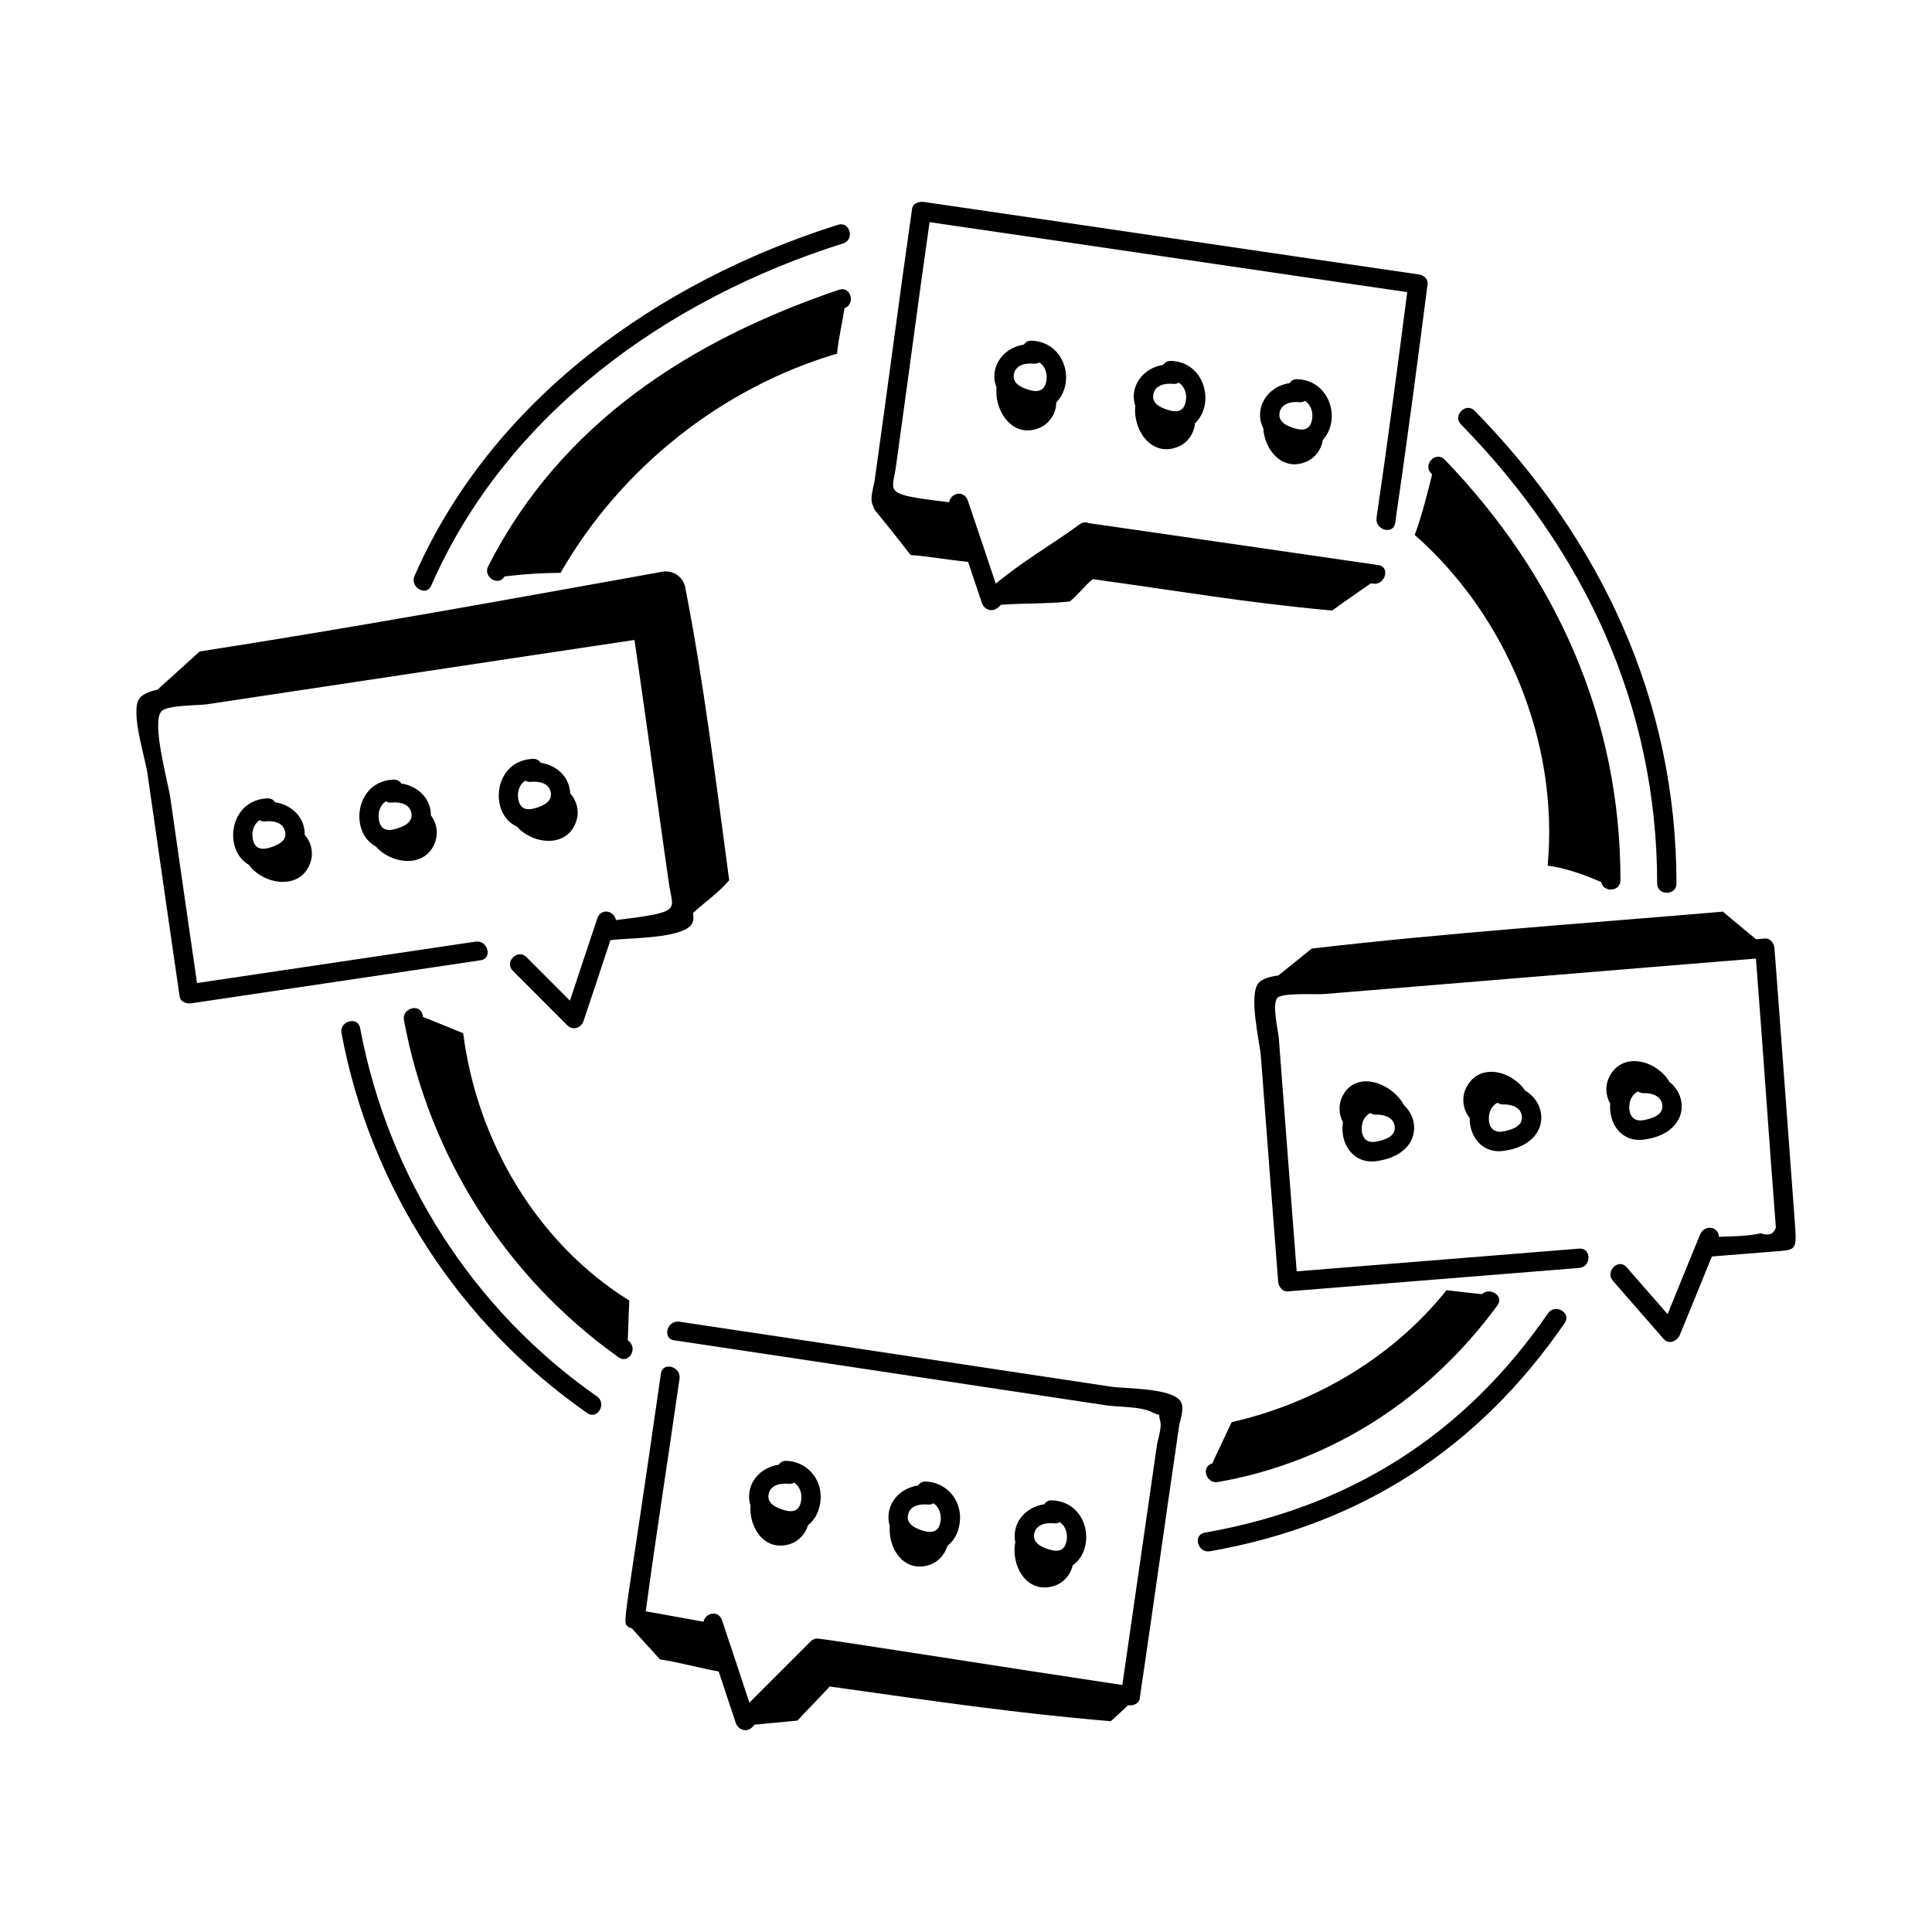 <svg id="Layer_1" enable-background="new 0 0 300 300" height="512" viewBox="0 0 300 300" width="512" xmlns="http://www.w3.org/2000/svg"><g id="Community"><g><path d="m200.249 59.492c-3.802.574-5.518 4.262-4.096 6.961.195 3.441 3.001 6.852 6.751 5.217 1.331-.58 2.294-1.904 2.5-3.338 2.938-3.262 1.051-9.258-3.937-9.453-.584-.023-.988.238-1.218.612zm3.525 5.324c-.161 1.782-1.193 2.18-2.773 1.688-1.129-.351-2.577-.974-2.308-2.417.273-1.46 1.824-1.761 3.061-1.637.366.037.661-.044.887-.198.805.518 1.228 1.514 1.133 2.564z"/><path d="m258.347 207.928c.825.944 2.115.285 2.507-.662 1.676-4.043 3.306-8.106 4.962-12.158 3.176-.255 6.353-.502 9.528-.767 3.345-.279 3.658-.033 3.415-3.725-.007-.102-2.802-38.105-3.222-43.383-.061-.757-.64-1.569-1.5-1.5-.454.037-.908.075-1.362.112-1.652-1.389-3.679-3.02-5.142-4.287-21.886 1.875-42.395 3.25-63.86 5.735-1.569 1.308-3.419 2.767-5.179 4.177-1.32.172-2.435.5-3.017 1.117-1.685 1.787.143 9.227.316 11.474.896 11.655 1.759 23.312 2.682 34.964.061.757.64 1.569 1.5 1.5 15.083-1.214 30.167-2.428 45.25-3.642 1.912-.154 1.928-3.155 0-3-14.625 1.177-29.25 2.354-43.875 3.531-.975-12.368-1.96-25.658-2.776-36.185-.098-1.26-1.115-5.321-.204-6.289.775-.823 5.986-.485 7.21-.584 21.48-1.75 44.719-3.705 67.079-5.511 1.164 14.813 2.048 28.357 3.099 41.771-.325 1.03-1.118 1.325-2.377.883-1.992.484-4.305.466-6.451.553-.139-1.733-2.308-1.883-2.938-.362-1.705 4.114-3.362 8.248-5.049 12.37-2.12-2.429-4.24-4.858-6.36-7.288-1.272-1.458-3.386.672-2.122 2.121 2.628 3.012 5.256 6.023 7.884 9.035z"/><path d="m213.689 180.304c6.43-.85 7.143-6.04 4.35-8.653-1.863-3.532-7.592-5.658-9.649-1.298-.577 1.224-.499 2.721.142 3.902-.523 3.343 1.603 6.519 5.158 6.049zm.108-3.049c-1.669.364-2.469-.679-2.338-2.315.078-.967.579-1.734 1.338-2.123.23.178.532.285.912.271 1.249-.045 2.807.462 2.872 1.964.064 1.496-1.612 1.949-2.784 2.204z"/><path d="m255.24 176.96c6.693-.885 7.179-6.464 3.998-8.956-1.979-3.352-7.405-4.911-9.416-.65-.596 1.263-.489 2.814.208 4.012-.252 3.302 1.899 6.033 5.209 5.595zm.108-3.048c-1.669.364-2.469-.679-2.338-2.316.077-.967.579-1.734 1.338-2.123.23.178.532.285.912.271 1.249-.045 2.807.462 2.872 1.964.064 1.496-1.612 1.948-2.784 2.204z"/><path d="m104.688 208.124c22.6 3.366 46.128 6.958 67.024 10.087 2.021.303 5.365.152 7.17 1.072 1.698.866.81-.32 1.295 1.477.246.91-.406 2.788-.544 3.734-1.721 11.857-3.505 24.488-5.359 37.152-17.431-2.608-46.409-7.212-47.09-7.176-.427-.097-.897-.003-1.302.402-3.169 3.173-6.343 6.342-9.515 9.514-1.419-4.256-2.806-8.523-4.243-12.773-.546-1.614-2.531-1.263-2.889.203-2.991-.517-5.969-1.103-8.962-1.611 1.625-12.059 3.524-24.078 5.245-36.123.27-1.888-2.621-2.704-2.893-.797-5.641 39.495-6.068 38.544-5.105 39.288.153.132.351.232.601.285 1.452 1.603 2.903 3.206 4.355 4.808 3.097.486 6.061 1.317 9.127 1.883.88 2.673 1.761 5.347 2.663 8.014.355 1.051 1.674 1.496 2.507.662.141-.141.282-.282.423-.423 2.213-.211 4.426-.422 6.638-.633 1.611-1.77 3.392-3.521 5.003-5.291 16.461 2.306 28.514 4.109 43.641 5.39.792-.715 1.602-1.431 2.685-2.475.72.096 1.689-.186 1.816-1.05 2.083-14.188 4.084-28.45 6.092-42.185.155-1.058.929-2.888.258-3.949-1.339-2.115-8.54-1.949-10.819-2.29-22.343-3.349-44.678-6.759-67.024-10.087-1.889-.281-2.704 2.609-.798 2.893z"/><path d="m21.592 108.54c-1.343 2.05.965 9.207 1.295 11.495 1.67 11.568 3.307 23.141 5.004 34.705.127.867 1.129 1.154 1.845 1.047 14.969-2.227 29.938-4.454 44.906-6.68 1.903-.283 1.094-3.174-.797-2.893-14.416 2.145-28.832 4.29-43.249 6.434-1.401-9.57-2.765-19.145-4.14-28.718-.366-2.543-3.019-11.889-1.355-13.517.967-.945 5.749-.858 7.155-1.068 23.211-3.479 44.589-6.739 66.27-9.971 1.926 13.167 3.657 26.061 5.358 37.912.592 4.126 2.25 4.287-8.231 5.591-.314-1.509-2.35-1.911-2.906-.263-1.438 4.249-2.824 8.515-4.244 12.77-2.25-2.255-4.501-4.51-6.752-6.765-1.365-1.368-3.487.752-2.121 2.122 2.822 2.828 5.645 5.656 8.468 8.483.833.834 2.151.389 2.507-.662 1.416-4.183 2.782-8.382 4.177-12.571.002-0.0.003-0.0.005-0 2.591-.386 11.124-.18 12.63-2.494.307-.472.292-1.095.195-1.71 1.862-1.762 3.811-2.991 5.617-5.104-2.028-15.086-3.907-30.536-6.826-45.474-.322-1.647-1.908-2.728-3.551-2.432-23.942 4.305-47.803 8.648-71.846 12.383-1.893 1.729-4.31 3.905-6.548 5.928-1.314.288-2.393.73-2.866 1.452z"/><path d="m42.716 124.579c-.229-.374-.634-.634-1.22-.609-5.92.254-6.877 8.033-2.849 10.323 2.375 3.235 8.349 4.042 9.644-.666.383-1.392-.025-2.958-.985-4.02.003-.134.007-.266-.002-.405-.165-2.561-2.235-4.275-4.589-4.624zm-2.39 2.768c.226.153.52.232.886.194 1.237-.128 2.787.162 3.071 1.62.281 1.443-1.163 2.075-2.292 2.43-1.578.497-2.614.112-2.785-1.671-.101-1.047.317-2.049 1.12-2.573z"/><path d="m62.311 121.664c-.229-.374-.634-.634-1.22-.609-5.982.257-6.883 8.181-2.742 10.38 2.55 2.902 8.093 3.455 9.334-1.058.355-1.292.033-2.738-.782-3.789 0-.1.005-.198-.001-.301-.166-2.561-2.235-4.275-4.589-4.624zm-2.39 2.768c.226.153.52.232.886.194 1.236-.128 2.787.162 3.07 1.62.281 1.443-1.162 2.075-2.292 2.43-1.578.497-2.614.112-2.785-1.671-.101-1.047.317-2.049 1.12-2.573z"/><path d="m80.249 128.34c2.561 2.878 8.073 3.411 9.311-1.087.388-1.408-.034-2.996-1.018-4.058-.119-2.62-2.159-4.39-4.59-4.75-.229-.374-.634-.634-1.22-.609-6.158.264-6.871 8.552-2.483 10.504zm1.313-7.127c.226.153.52.232.886.194 1.237-.128 2.787.162 3.071 1.621.281 1.443-1.163 2.075-2.292 2.43-1.578.497-2.614.112-2.785-1.671-.101-1.048.317-2.05 1.12-2.574z"/><path d="m55.919 159.634c-.355-1.896-3.247-1.093-2.893.797 4.478 23.877 18.243 45.099 38.158 58.991 1.587 1.107 3.088-1.493 1.514-2.59-19.296-13.46-32.448-34.104-36.779-57.198z"/><path d="m97.48 208.104c.093-2.007.132-4.219.246-6.147-14.311-8.892-23.674-24.739-25.799-41.52-2.083-.844-4.165-1.688-6.248-2.532-.019-.096-.042-.19-.061-.287-.352-1.896-3.244-1.093-2.893.798 3.919 21.11 15.834 39.913 33.342 52.355 1.539 1.094 3.155-1.415 1.412-2.667z"/><path d="m66.959 90.941c11.668-26.687 36.764-44.583 63.964-53.144 1.835-.578 1.052-3.475-.797-2.893-27.876 8.774-53.791 27.151-65.757 54.522-.766 1.752 1.818 3.281 2.59 1.514z"/><path d="m130.293 44.987c-23.087 7.832-43.169 20.703-54.488 42.939-.86 1.69 1.63 3.183 2.544 1.585 2.884-.358 5.789-.551 8.695-.562 9.352-16.288 25.003-28.744 42.948-34.044.157-2.133.8-4.734 1.142-7.045 1.758-.65.979-3.491-.84-2.874z"/><path d="m260.324 137.183c-.023-28.356-11.649-53.309-31.342-73.398-1.354-1.381-3.475.741-2.122 2.121 19.154 19.539 30.441 43.695 30.464 71.277.002 1.931 3.002 1.934 3-0z"/><path d="m187.876 240.88c23.339-4.085 41.659-15.933 55.09-35.439 1.098-1.594-1.501-3.096-2.59-1.514-13.001 18.882-30.747 30.114-53.298 34.061-1.898.332-1.094 3.224.798 2.893z"/><path d="m189.118 230.13c17.724-3.112 32.813-12.984 43.407-27.439 1.083-1.477-1.195-2.895-2.399-1.728-1.835-.212-3.664-.379-5.505-.629-8.346 10.433-20.383 17.537-33.368 20.499-1.012 2.144-2.023 4.289-3.035 6.433-1.756.424-.953 3.189.9 2.864z"/><path d="m141.403 86.183c2.876.212 5.991.774 8.926 1.073.712 2.134 1.423 4.268 2.152 6.396.368 1.073 1.654 1.467 2.507.662.148-.14.307-.269.458-.407 3.498-.258 6.555-.108 10.648-.503 1.211-.904 2.397-2.566 3.607-3.471 13.678 1.882 23.493 3.625 37.166 4.875 1.771-1.332 3.873-2.737 6.002-4.224.117.017.234.034.351.051 1.889.273 2.704-2.617.798-2.893-47.663-6.908-44.749-6.495-45.005-6.503-.377-.193-.84-.193-1.312.149-4.291 3.124-8.995 5.823-13.075 9.244-1.454-4.301-2.872-8.614-4.343-12.91-.558-1.63-2.603-1.262-2.909.269-10.431-1.262-8.832-1.396-8.251-5.555 1.663-11.905 3.364-24.922 5.218-37.938 24.729 3.591 49.444 7.274 74.173 10.864-1.505 11.694-3.058 23.381-4.766 35.047-.276 1.888 2.614 2.704 2.893.797 1.804-12.324 3.439-24.67 5.025-37.024.123-.957-.695-1.471-1.301-1.559-25.636-3.718-51.256-7.544-76.892-11.262-.72-.104-1.72.17-1.845 1.048-2.023 14.115-3.836 28.191-5.806 42.126-.178 1.261-.907 3.048-.166 4.183-.022.434.02.103 5.747 7.464z"/><path d="m122.591 239.785c1.373-.406 2.477-1.574 2.872-2.947 1.149-.882 1.864-2.353 1.966-4.052.19-3.168-2.128-5.815-5.29-5.951-.584-.025-.988.234-1.218.607-2.356.347-4.406 2.065-4.591 4.625-.044.615.032 1.176.2 1.688-.235 3.443 2.133 7.189 6.061 6.029zm-3.238-7.759c.284-1.458 1.834-1.749 3.071-1.62.365.038.66-.042.885-.194.803.524 1.221 1.526 1.12 2.574-.171 1.783-1.207 2.167-2.785 1.67-1.129-.355-2.572-.987-2.291-2.43z"/><path d="m144.219 243.035c1.381-.408 2.491-1.588 2.879-2.972 1.152-.881 1.87-2.354 1.972-4.057.19-3.167-2.129-5.815-5.29-5.951-.584-.025-.988.234-1.218.608-2.356.347-4.406 2.065-4.591 4.625-.043.606.029 1.161.191 1.667-.262 3.457 2.109 7.246 6.056 6.08zm-3.226-7.789c.284-1.458 1.834-1.749 3.071-1.62.366.038.66-.041.885-.194.803.523 1.221 1.526 1.121 2.574-.171 1.783-1.208 2.167-2.785 1.671-1.129-.355-2.572-.987-2.292-2.431z"/><path d="m163.61 246.285c1.459-.431 2.628-1.72 2.949-3.205 3.69-2.599 2.484-9.865-3.184-10.109-.584-.025-.988.234-1.218.608-2.356.347-4.406 2.065-4.591 4.625-.032.447.004.864.087 1.256-.7 3.626 1.723 8.076 5.957 6.825zm-3.022-8.123c.284-1.458 1.834-1.749 3.071-1.62.366.038.66-.041.885-.194.803.523 1.221 1.526 1.121 2.574-.171 1.783-1.208 2.167-2.785 1.67-1.129-.355-2.572-.987-2.292-2.43z"/><path d="m227.614 169.02c-.691 1.465-.441 3.319.59 4.555-.021 3.039 2.025 5.564 5.229 5.14 7.024-.929 7.278-7.075 3.39-9.37-2.127-3.122-7.265-4.445-9.209-.325zm5.928 6.646c-1.67.363-2.469-.679-2.338-2.316.077-.967.579-1.734 1.338-2.123.23.178.532.285.912.271 1.249-.045 2.807.462 2.872 1.964.064 1.496-1.612 1.949-2.784 2.204z"/><path d="m161.474 66.414c1.511-.659 2.549-2.273 2.538-3.923 3.089-3.15 1.34-9.389-3.802-9.59-.584-.023-.988.238-1.219.612-3.648.551-5.39 3.976-4.244 6.655-.381 3.736 2.601 8.045 6.727 6.247zm-4.039-8.307c.273-1.46 1.824-1.761 3.061-1.637.366.037.661-.044.887-.198.805.519 1.229 1.515 1.134 2.565-.161 1.781-1.193 2.179-2.773 1.688-1.13-.351-2.578-.974-2.308-2.418z"/><path d="m183.016 69.338c1.41-.615 2.417-2.062 2.537-3.593 3.154-2.997 1.583-9.499-3.691-9.706-.584-.022-.988.238-1.218.612-3.417.516-5.305 3.638-4.35 6.384-.417 3.75 2.575 8.11 6.722 6.303zm-3.928-8.092c.273-1.46 1.824-1.761 3.061-1.637.366.037.661-.044.887-.198.805.518 1.228 1.514 1.133 2.564-.161 1.782-1.193 2.18-2.773 1.689-1.129-.351-2.578-.974-2.308-2.418z"/><path d="m240.319 134.412c2.835.389 5.672 1.399 8.333 2.566.289 1.628 2.969 1.534 2.971-.294.026-25.089-9.992-47.362-27.288-65.311-1.342-1.393-3.462.73-2.121 2.121.056.059.11.118.167.177-.773 3.101-1.645 6.576-2.702 9.391 14.34 12.644 22.4 32.252 20.641 51.35z"/></g></g></svg>